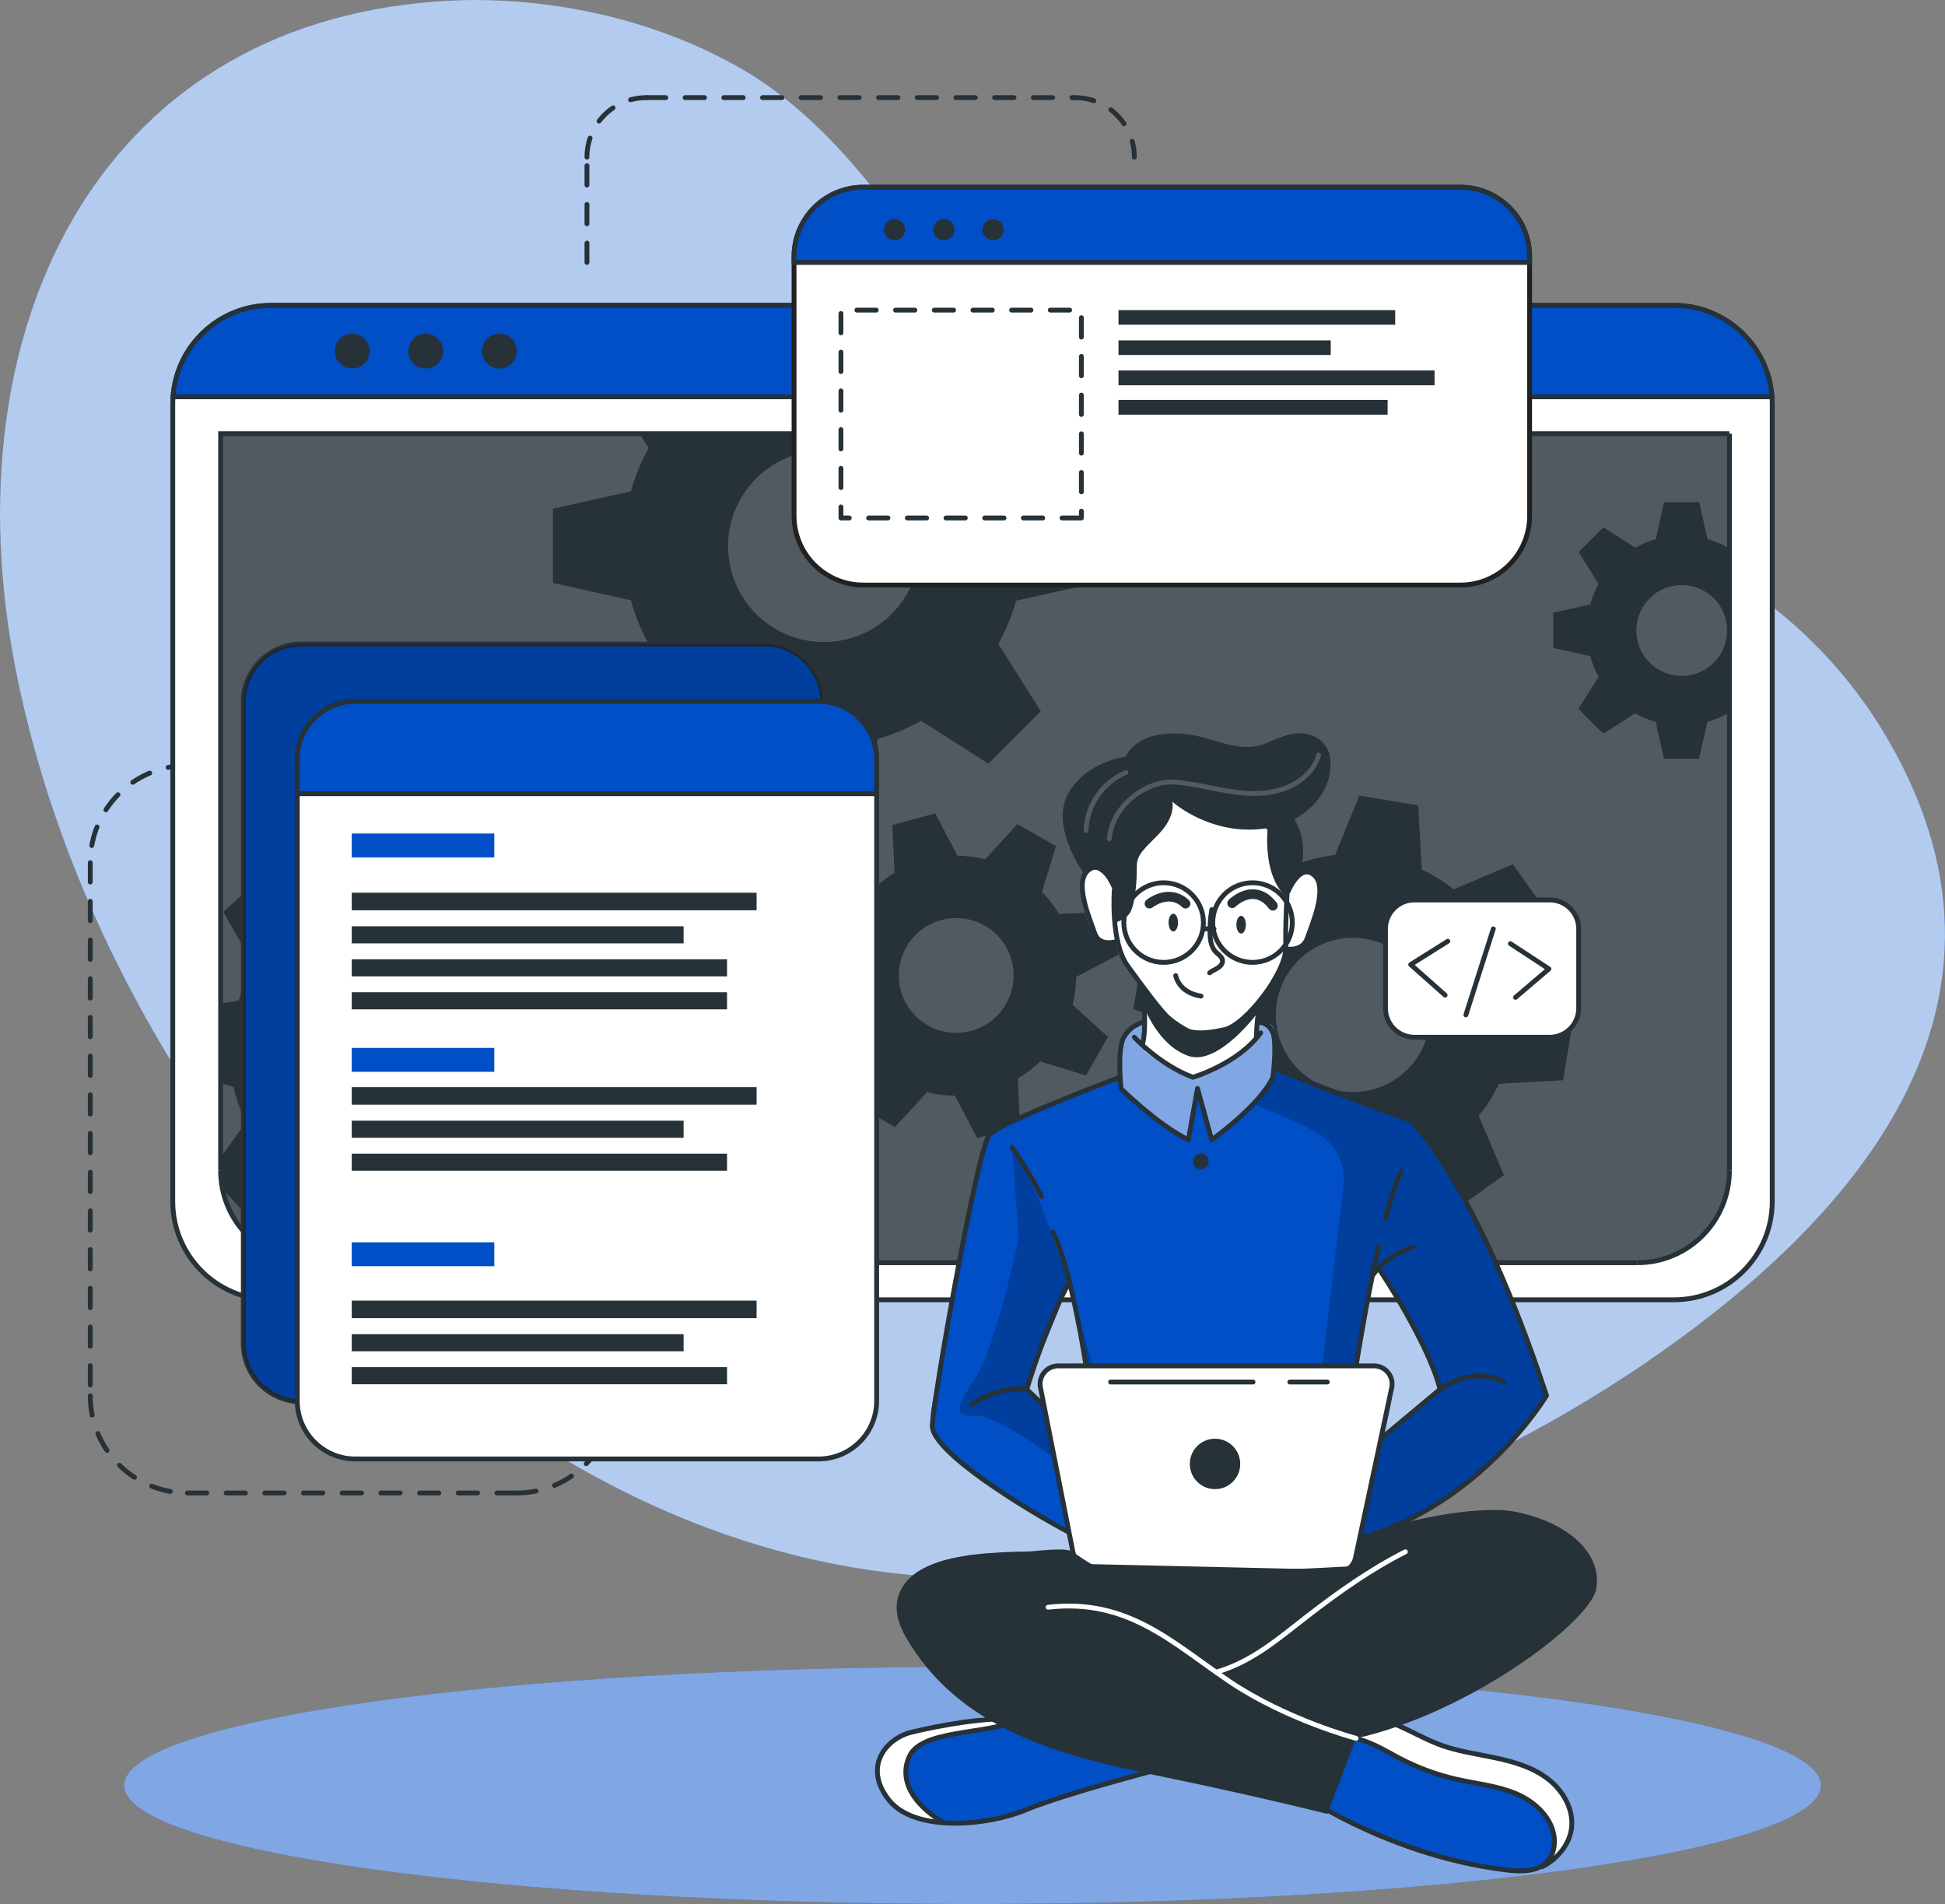 <?xml version="1.0" encoding="UTF-8"?>
<!DOCTYPE svg PUBLIC "-//W3C//DTD SVG 1.1//EN" "http://www.w3.org/Graphics/SVG/1.1/DTD/svg11.dtd">
<!-- Creator: CorelDRAW -->
<svg xmlns="http://www.w3.org/2000/svg" xml:space="preserve" width="156.505mm" height="153.188mm" version="1.1" style="shape-rendering:geometricPrecision; text-rendering:geometricPrecision; image-rendering:optimizeQuality; fill-rule:evenodd; clip-rule:evenodd"
viewBox="0 0 14826.85 14512.64"
 xmlns:xlink="http://www.w3.org/1999/xlink"
 xmlns:xodm="http://www.corel.com/coreldraw/odm/2003">
 <rect x="0" y="0" width="14826.85" height="14512.64" fill="#808080" stroke="none"/>
 <defs>
  <style type="text/css">
   <![CDATA[
    .str7 {stroke:white;stroke-width:36.87;stroke-linecap:round;stroke-linejoin:round;stroke-miterlimit:10;stroke-opacity:0.2}
    .str4 {stroke:#212121;stroke-width:36.87;stroke-miterlimit:22.926}
    .str2 {stroke:#263138;stroke-width:36.87;stroke-miterlimit:22.926}
    .str3 {stroke:#263138;stroke-width:36.87;stroke-miterlimit:10}
    .str1 {stroke:#263138;stroke-width:36.87;stroke-linejoin:round;stroke-miterlimit:22.926}
    .str5 {stroke:#263138;stroke-width:36.87;stroke-linecap:round;stroke-linejoin:round;stroke-miterlimit:10}
    .str8 {stroke:white;stroke-width:36.87;stroke-linecap:round;stroke-linejoin:round;stroke-miterlimit:10}
    .str6 {stroke:#263138;stroke-width:73.73;stroke-linecap:round;stroke-linejoin:round;stroke-miterlimit:10}
    .str0 {stroke:#263138;stroke-width:36.87;stroke-linecap:round;stroke-linejoin:round;stroke-miterlimit:10;stroke-dasharray:147.449 147.449}
    .fil2 {fill:none;fill-rule:nonzero}
    .fil8 {fill:none;fill-rule:nonzero}
    .fil5 {fill:#263138;fill-rule:nonzero}
    .fil0 {fill:#004FC6;fill-rule:nonzero}
    .fil4 {fill:white;fill-rule:nonzero}
    .fil7 {fill:black;fill-rule:nonzero;fill-opacity:0.2}
    .fil6 {fill:white;fill-rule:nonzero;fill-opacity:0.2}
    .fil3 {fill:white;fill-rule:nonzero;fill-opacity:0.502}
    .fil1 {fill:white;fill-rule:nonzero;fill-opacity:0.702}
   ]]>
  </style>
 </defs>
 <g id="Background_x0020_Simple">
  <g id="_2410863039008">
   <path class="fil0" d="M14388.29 5629.66c-1646.01,-2818.76 -6110.38,-1814.83 -7022.29,-3185.99 -466.9,-702.05 -989.26,-1515.82 -1746.91,-1939.03 -722.29,-403.44 -1559.74,-547.37 -2289.87,-493.92 -2607.18,190.83 -3712.66,2523.54 -3211.63,5085.18 668.35,3417.09 3697.5,6907.61 7296.12,6932.05 1882.09,12.78 3678.97,-660 5088.5,-1611.09 10.55,-7.11 21.06,-14.24 31.54,-21.37 1408.13,-958.49 3111.25,-2613.73 1854.53,-4765.82z"/>
   <path class="fil1" d="M14388.29 5629.66c-1646.01,-2818.76 -6110.38,-1814.83 -7022.29,-3185.99 -466.9,-702.05 -989.26,-1515.82 -1746.91,-1939.03 -722.29,-403.44 -1559.74,-547.37 -2289.87,-493.92 -2607.18,190.83 -3712.66,2523.54 -3211.63,5085.18 668.35,3417.09 3697.5,6907.61 7296.12,6932.05 1882.09,12.78 3678.97,-660 5088.5,-1611.09 10.55,-7.11 21.06,-14.24 31.54,-21.37 1408.13,-958.49 3111.25,-2613.73 1854.53,-4765.82z"/>
  </g>
 </g>
 <g id="Lines">
  <g id="_2410863041456">
   <line class="fil2 str0" x1="1611.67" y1="5834.75" x2="1428.67" y2= "5834.75" />
   <path class="fil2 str0" d="M1428.67 5834.75c-409.03,0 -740.6,331.58 -740.6,740.59"/>
   <line class="fil2 str0" x1="688.07" y1="6575.34" x2="688.07" y2= "10639.1" />
   <path class="fil2 str0" d="M688.07 10639.1c0,409.02 331.57,740.59 740.6,740.59"/>
   <line class="fil2 str0" x1="1428.67" y1="11379.69" x2="3939.7" y2= "11379.69" />
   <path class="fil2 str0" d="M3939.7 11379.69c409.01,0 740.59,-331.57 740.59,-740.59"/>
   <line class="fil2 str0" x1="4474.38" y1="2000.35" x2="4474.38" y2= "1197.63" />
   <path class="fil2 str0" d="M4474.38 1197.63c0,-250.49 203.06,-453.57 453.56,-453.57"/>
   <line class="fil2 str0" x1="4927.95" y1="744.06" x2="8193.39" y2= "744.06" />
   <path class="fil2 str0" d="M8193.39 744.06c250.5,0 453.57,203.08 453.57,453.57"/>
  </g>
 </g>
 <g id="Shadow">
  <g id="_2410863042704">
   <path class="fil0" d="M13880.79 13608.86c0,499.14 -2895.54,903.77 -6467.35,903.77 -3571.84,0 -6467.37,-404.63 -6467.37,-903.77 0,-499.13 2895.53,-903.76 6467.37,-903.76 3571.81,0 6467.35,404.62 6467.35,903.76z"/>
   <path class="fil3" d="M13880.79 13608.86c0,499.14 -2895.54,903.77 -6467.35,903.77 -3571.84,0 -6467.37,-404.63 -6467.37,-903.77 0,-499.13 2895.53,-903.76 6467.37,-903.76 3571.81,0 6467.35,404.62 6467.35,903.76z"/>
  </g>
 </g>
 <g id="Window">
  <g id="_2410863045584">
   <path class="fil4 str1" d="M13509.95 3077.41l0 6080.32c0,413.84 -335.62,749.47 -749.47,749.47l-10694.11 0c-413.84,0 -749.47,-335.63 -749.47,-749.47l0 -6080.32c0,-17.88 0.75,-35.38 2.24,-52.89 26.82,-389.27 351.27,-696.95 747.23,-696.95l10694.11 0c395.96,0 720.41,307.69 747.23,696.95 1.49,17.51 2.24,35.01 2.24,52.89z"/>
   <path class="fil5" d="M12481.07 9624.51l-10097.09 0c-387.92,0 -702.38,-314.47 -702.38,-702.39l0 -5616.71 11501.86 0 0 5616.71c0,387.92 -314.48,702.39 -702.39,702.39z"/>
   <path class="fil6" d="M13183.64 3305.37l0 5616.92c0,387.78 -311.19,702.16 -694.58,702.16l-10112.9 0c-383.37,0 -694.56,-314.39 -694.56,-702.16l0 -5616.92 11502.03 0z"/>
   <path class="fil0 str2" d="M13507.71 3024.52l-12188.57 0c26.82,-389.27 351.27,-696.95 747.23,-696.95l10694.11 0c395.96,0 720.41,307.69 747.23,696.95z"/>
   <path class="fil5" d="M2816.93 2676.04c0,73.32 -59.43,132.76 -132.75,132.76 -73.32,0 -132.76,-59.44 -132.76,-132.76 0,-73.32 59.44,-132.76 132.76,-132.76 73.32,0 132.75,59.45 132.75,132.76z"/>
   <path class="fil5" d="M3378.24 2676.04c0,73.32 -59.43,132.76 -132.76,132.76 -73.31,0 -132.76,-59.44 -132.76,-132.76 0,-73.32 59.45,-132.76 132.76,-132.76 73.33,0 132.76,59.45 132.76,132.76z"/>
   <path class="fil5" d="M3939.55 2676.04c0,73.32 -59.45,132.76 -132.76,132.76 -73.32,0 -132.76,-59.44 -132.76,-132.76 0,-73.32 59.44,-132.76 132.76,-132.76 73.32,0 132.76,59.45 132.76,132.76z"/>
   <line class="fil2 str3" x1="13183.46" y1="3305.6" x2="13183.46" y2= "8922.15" />
   <path class="fil2 str3" d="M13183.46 8922.15c0,387.78 -314.39,702.53 -702.54,702.53"/>
   <line class="fil2 str3" x1="12480.91" y1="9624.68" x2="2383.93" y2= "9624.68" />
   <path class="fil2 str3" d="M2383.93 9624.68c-341.22,0 -625.43,-243.61 -688.76,-566.2"/>
   <polyline class="fil2 str3" points="1695.17,9058.48 1694.81,9058.1 1694.81,9056.63 "/>
   <path class="fil2 str3" d="M1694.81 9056.63c-8.57,-43.58 -13.04,-88.66 -13.04,-134.48"/>
   <polyline class="fil2 str3" points="1681.78,8922.15 1681.78,3305.6 13183.46,3305.6 "/>
   <path class="fil5" d="M13172.54 4174.32c-49.17,-27.56 -101.69,-49.16 -156.08,-64.44l-62.94 -281.98 -268.2 0 -62.58 281.98c-54.75,14.91 -107.28,36.88 -156.46,64.44l-242.11 -154.95 -189.61 189.61 152.35 242.13c-27.94,49.53 -49.53,102.05 -64.44,156.44l-281.99 62.58 0 268.2 281.99 62.95c14.91,55.13 36.5,108.03 64.44,157.57l-154.95 243.62 189.6 189.61 243.62 -154.97c49.18,27.95 101.69,49.55 156.45,64.82l62.58 281.61 268.2 0 62.94 -281.61c54.39,-15.27 106.91,-37.25 156.09,-64.82l12.29 7.83 0 -1277.67 -11.18 7.07zm-352.38 977.82l0 0c-191.45,0 -346.42,-154.96 -346.42,-346.43 0,-191.09 154.96,-346.43 346.42,-346.43 191.46,0 346.43,155.33 346.43,346.43 0,191.46 -154.96,346.43 -346.43,346.43z"/>
   <path class="fil5" d="M8340.39 4445.97l0 -565.46 -594.51 -131.86c-32.41,-114.73 -77.86,-225.73 -135.97,-330.04l71.9 -113.24 -2806.04 0 69.3 110.26c-58.49,103.93 -103.94,214.56 -135.61,329.67l-594.5 132.23 0 565.46 594.5 132.6c31.67,115.84 77.12,227.61 135.61,332.27l-326.69 513.68 400.07 399.69 513.31 -326.68c104.3,58.48 214.93,104.31 330.04,136.71l131.86 593.77 565.46 0 132.98 -593.77c114.73,-32.4 224.98,-78.59 328.92,-136.71l513.66 326.68 399.7 -399.69 -324.45 -513.68c57.74,-104.3 103.56,-214.56 135.97,-329.29l594.51 -132.61zm-2059.92 447.75l0 0c-403.42,0 -730.47,-327.05 -730.47,-730.47 0,-403.42 327.05,-730.47 730.47,-730.47 403.41,0 730.47,327.05 730.47,730.47 0,403.42 -327.06,730.47 -730.47,730.47z"/>
   <path class="fil5" d="M4589.88 8328.76l23.84 -448.5 -464.88 -131.12c-21.61,-92.01 -53.64,-181.78 -95.36,-266.71l280.87 -394.48 -300.98 -334.13 -420.92 238.03c-80.47,-50.29 -166.15,-91.63 -256.28,-122.55l-80.47 -476.79 -448.48 -23.85 -129.64 466.37c-92.38,20.49 -181.78,52.52 -266.7,94.61l-394.11 -280.87 -334.51 300.99 238.41 421.29c-51.41,80.08 -92.39,165.76 -122.94,255.9l-135.95 22.35 0 607.55 98.71 27.93c20.85,92.77 52.89,182.53 95.35,267.46l-194.06 271.55 13.04 232.82 0 1.48 0.36 0.38 200.04 222.02 421.68 -238.04c80.45,51.78 166.88,93.51 257.02,124.04l76.74 457.81 0 0.37 3.72 19 448.5 23.84 11.92 -42.84 0 -0.37 117.7 -423.15c93.13,-20.86 182.53,-52.52 268.2,-94.62l393.36 280.49 334.51 -300.6 -237.66 -421.67c50.67,-80.09 91.65,-165.76 121.44,-255.54l477.54 -80.45zm-1191.25 -700.68l0 0c-214.56,-238.4 -581.85,-257.77 -820.24,-43.21 -238.4,214.56 -257.77,581.84 -43.21,820.24 214.55,238.41 581.84,257.39 820.24,42.83 238.4,-214.55 257.76,-581.47 43.21,-819.87z"/>
   <path class="fil5" d="M8176.61 7658.58c17.43,-69.42 26.45,-140.78 27.22,-212.42l322.44 -169.52 -89.09 -327.13 -363.95 17.02c-36.81,-61.36 -80.86,-118.24 -130.77,-168.96l107.85 -348.17 -293.9 -168.36 -245.87 268.3c-69.21,-16.96 -140.2,-25.84 -211.7,-26.97l-170.22 -322.69 -326.66 88.88 17.24 364.43c-61.35,36.81 -118.24,80.85 -169.31,130.62l-348.3 -107.49 -168.57 293.42 269.72 245.21c-17.43,69.42 -26.31,140.43 -26.62,211.83l-323.04 170.1 89.09 327.14 364.44 -17.24c36.33,61.58 80.02,118.34 130.28,169.19l-108.38 346.38 293.91 168.36 244.61 -265.98c69.41,17.44 140.42,26.33 212.18,26.75l169.74 322.92 326.66 -88.89 -14.33 -311.28 -2.43 -53.36c62.05,-36.57 119.28,-80.48 170.96,-130.81l348.04 108.19 143.82 -251.37 24.54 -42.54 -269.59 -245.56zm-772.36 198.72l0 0c-233.39,63.52 -473.88,-74.26 -537.18,-307.2 -63.52,-233.39 74.27,-473.88 307.19,-537.18 233.4,-63.51 473.89,74.27 537.18,307.2 63.52,233.39 -74.26,473.89 -307.19,537.18z"/>
   <path class="fil5" d="M11915.28 8233.92l74.49 -448.87 -454.45 -182.89c-10.43,-95.73 -32.41,-189.61 -65.18,-280.12l327.04 -364.3 -264.84 -370.25 -451.1 191.45c-74.87,-59.98 -156.45,-110.63 -243.62,-151.24l-26.44 -489.46 -449.24 -74.12 -184.02 452.58c-95.35,11.18 -188.85,33.16 -278.99,65.57l-365.43 -327.06 -369.89 264.86 191.84 450.72c-52.89,66.3 -98.72,137.07 -136.71,212.32 -5.22,10.42 -10.44,20.86 -15.28,31.28l-489.09 27.2 -74.49 448.49 73.75 29.79 380.69 153.47c10.43,94.98 32.03,188.86 65.18,279.01l-327.04 365.42 264.84 369.88 451.1 -192.2c74.5,60.72 156.45,111.75 243.24,152.35l25.33 487.23 448.87 74.13 183.65 -449.23c95.72,-10.43 189.6,-32.41 279.75,-65.56l364.67 327.42 370.26 -265.22 -191.83 -451.1c61.09,-74.87 112.86,-157.2 153.84,-244.73l489.09 -26.82zm-1259.43 -20.11l0 0c-264.11,188.86 -631.39,128.13 -820.24,-135.96 -189.23,-263.73 -128.14,-631.02 135.59,-819.88 264.11,-189.24 631.39,-128.14 820.25,135.58 189.24,264.11 128.13,631.4 -135.6,820.25z"/>
  </g>
 </g>
 <g id="Graphics">
  <g id="_2410863052064">
   <g>
    <path class="fil0 str2" d="M5828.89 10684.05l-3531.4 0c-244.49,0 -442.7,-198.2 -442.7,-442.7l0 -4889.45c0,-244.49 198.21,-442.7 442.7,-442.7l3531.4 0c244.49,0 442.7,198.21 442.7,442.7l0 4889.45c0,244.5 -198.21,442.7 -442.7,442.7z"/>
    <path class="fil7" d="M5828.89 10684.05l-3531.4 0c-244.49,0 -442.7,-198.2 -442.7,-442.7l0 -4889.45c0,-244.49 198.21,-442.7 442.7,-442.7l3531.4 0c244.49,0 442.7,198.21 442.7,442.7l0 4889.45c0,244.5 -198.21,442.7 -442.7,442.7z"/>
    <g>
     <path class="fil4 str1" d="M6682.75 5788.07l0 4889.44c0,244.73 -198.17,442.9 -442.91,442.9l-3531.3 0c-244.36,0 -442.53,-198.16 -442.53,-442.9l0 -4889.44c0,-244.36 198.17,-442.53 442.53,-442.53l3531.3 0c244.73,0 442.91,198.17 442.91,442.53z"/>
     <path class="fil0 str2" d="M6682.75 5788.07l0 261.86 -4416.74 0 0 -261.86c0,-244.36 198.17,-442.53 442.53,-442.53l3531.3 0c244.73,0 442.91,198.17 442.91,442.53z"/>
     <polygon class="fil0" points="3767.98,6535.5 2681.36,6535.5 2681.36,6353.25 3767.98,6353.25 "/>
     <polygon class="fil0" points="3767.98,8169.5 2681.36,8169.5 2681.36,7987.24 3767.98,7987.24 "/>
     <polygon class="fil0" points="3767.98,9651.24 2681.36,9651.24 2681.36,9468.99 3767.98,9468.99 "/>
     <g>
      <polygon class="fil5" points="5767.51,6938.16 2681.36,6938.16 2681.36,6804.48 5767.51,6804.48 "/>
      <polygon class="fil5" points="5211.03,7190.6 2681.36,7190.6 2681.36,7060.34 5211.03,7060.34 "/>
      <polygon class="fil5" points="5542.31,7442.11 2681.36,7442.11 2681.36,7311.86 5542.31,7311.86 "/>
      <polygon class="fil5" points="5542.31,7693.42 2681.36,7693.42 2681.36,7563.15 5542.31,7563.15 "/>
     </g>
     <g>
      <polygon class="fil5" points="5767.51,8419.9 2681.36,8419.9 2681.36,8286.22 5767.51,8286.22 "/>
      <polygon class="fil5" points="5211.03,8672.35 2681.36,8672.35 2681.36,8542.09 5211.03,8542.09 "/>
      <polygon class="fil5" points="5542.31,8923.87 2681.36,8923.87 2681.36,8793.6 5542.31,8793.6 "/>
     </g>
     <g>
      <polygon class="fil5" points="5767.51,10047.08 2681.36,10047.08 2681.36,9913.39 5767.51,9913.39 "/>
      <polygon class="fil5" points="5211.03,10299.52 2681.36,10299.52 2681.36,10169.26 5211.03,10169.26 "/>
      <polygon class="fil5" points="5542.31,10551.04 2681.36,10551.04 2681.36,10420.78 5542.31,10420.78 "/>
     </g>
    </g>
   </g>
   <g>
    <path class="fil4 str4" d="M11660.3 1955.27l0 1976.12c0,291.67 -236.16,527.83 -527.84,527.83l-4551.57 0c-291.3,0 -527.83,-236.16 -527.83,-527.83l0 -1976.12c0,-291.66 236.53,-528.2 527.83,-528.2l4551.57 0c291.68,0 527.84,236.54 527.84,528.2z"/>
    <path class="fil0 str2" d="M11660.3 1955.27l0 45.08 -5607.23 0 0 -45.08c0,-291.66 236.53,-528.2 527.83,-528.2l4551.57 0c291.68,0 527.84,236.54 527.84,528.2z"/>
    <path class="fil5" d="M6876.82 1808.14c-31.59,31.57 -82.77,31.57 -114.34,0 -31.59,-31.57 -31.59,-82.76 0,-114.34 31.57,-31.58 82.75,-31.58 114.34,0 31.57,31.58 31.57,82.77 0,114.34z"/>
    <path class="fil5" d="M7252.32 1808.14c-31.58,31.57 -82.77,31.57 -114.34,0 -31.57,-31.57 -31.57,-82.76 0,-114.34 31.57,-31.58 82.76,-31.58 114.34,0 31.57,31.58 31.57,82.77 0,114.34z"/>
    <path class="fil5" d="M7627.81 1808.14c-31.58,31.57 -82.75,31.57 -114.34,0 -31.57,-31.57 -31.57,-82.76 0,-114.34 31.59,-31.58 82.76,-31.58 114.34,0 31.58,31.58 31.58,82.77 0,114.34z"/>
    <polygon class="fil2 str0" points="8243.49,3948.08 6410.6,3948.08 6410.6,2363.74 8243.49,2363.74 "/>
    <g>
     <polygon class="fil5" points="10635.69,2475 8526.27,2475 8526.27,2363.74 10635.69,2363.74 "/>
     <polygon class="fil5" points="10144.32,2705.74 8526.27,2705.74 8526.27,2594.47 10144.32,2594.47 "/>
     <polygon class="fil5" points="10935.74,2936.49 8526.27,2936.49 8526.27,2823.9 10935.74,2823.9 "/>
     <polygon class="fil5" points="10577.98,3160.62 8526.27,3160.62 8526.27,3048.05 10577.98,3048.05 "/>
    </g>
   </g>
  </g>
 </g>
 <g id="Character">
  <g id="_2411030348864">
   <path class="fil0" d="M8995.92 13442.28c0,0 -979.31,280.87 -1116.01,329.3 -124.42,43.95 -461.52,162.04 -714.44,125.54 -24.96,-3.73 -49.18,-8.95 -72.28,-15.65 -256.27,-76.37 -371.38,-147.52 -404.91,-308.81 -33.9,-161.66 93.88,-279.75 216.8,-355.74 122.93,-75.98 789.69,-155.33 789.69,-155.33l160.93 47.31 0.37 0 1139.85 333.38z"/>
   <path class="fil4" d="M7165.46 13897.11c-24.96,-3.73 -49.18,-8.95 -72.28,-15.65 -256.27,-76.37 -371.38,-147.52 -404.91,-308.81 -33.9,-161.66 93.88,-279.75 216.8,-355.74 122.93,-75.98 789.69,-155.33 789.69,-155.33l160.93 47.31c-145.65,67.06 -688.75,104.3 -807.2,172.47 -118.47,68.16 -175.83,196.67 -105.79,370.26 37.25,92.38 137.08,181.78 222.76,245.48z"/>
   <path class="fil2 str5" d="M8848.57 13482.22c0,0 -735.46,190.56 -1027.08,312.52 -291.62,121.96 -848.06,175.32 -1046.25,-76.23 -198.18,-251.55 -22.86,-467.94 175.33,-516.01 198.19,-48.07 598.95,-124.29 817.8,-93.8"/>
   <path class="fil2 str5" d="M7180.21 13883.72c0,0 -374.2,-205.16 -249.94,-492.77 91.7,-212.23 590.9,-166.23 838.09,-282.24"/>
   <path class="fil0" d="M11978.52 13942.55c-10.06,100.2 -45.44,196.31 -146.76,255.91 -67.42,39.86 -163.53,63.69 -300.99,62.2 -343.43,-4.46 -988.98,-249.95 -988.98,-249.95l-604.58 -334.12 314.4 -497.66 86.05 -136.34 222.38 49.92c0,0 184.02,104.3 369.16,187.36 185.13,83.07 634.36,100.57 792.68,228.71 158.32,127.77 273.78,267.08 256.64,433.96z"/>
   <path class="fil4" d="M11978.52 13942.55c-10.06,100.2 -45.44,196.31 -146.76,255.91 18.99,-77.86 34.65,-185.51 -17.14,-301.73 -67.05,-151.61 -287.2,-285.33 -576.26,-307.68 -288.68,-22.36 -510.33,-157.57 -626.18,-217.92 -90.51,-46.93 -281.23,-149.37 -360.58,-192.2l86.05 -136.34 222.38 49.92c0,0 184.02,104.3 369.16,187.36 185.13,83.07 634.36,100.57 792.68,228.71 158.32,127.77 273.78,267.08 256.64,433.96z"/>
   <path class="fil2 str5" d="M10071.21 13770.26c430.36,246.55 922.6,424.07 1415.02,483.39 109.93,13.23 237.91,15.07 311.6,-67.58 41.06,-46.07 56.06,-111.25 50.77,-172.73 -13.34,-155.19 -143.81,-278.27 -286.92,-339.78 -143.11,-61.5 -301.16,-76.2 -453.16,-110.27 -151.35,-33.93 -298.24,-87.67 -435.77,-159.41 -109.25,-57.01 -215.04,-126.26 -335.62,-151.79 -120.57,-25.52 -264.2,5.44 -328.5,110.58"/>
   <path class="fil2 str5" d="M11757.48 14228.19c111.27,-57.11 202.62,-161.96 221.15,-285.66 21.92,-146.28 -61.38,-293.33 -178.79,-383.33 -117.4,-89.99 -264.06,-132.22 -408.9,-162.34 -144.82,-30.1 -292.94,-50.33 -430.73,-104.16 -211.84,-82.75 -420.76,-246.25 -640.59,-187.93"/>
   <path class="fil0" d="M10753.37 8539.06l-1022.89 -389.26 -12.67 -4.84c0,0 3.73,-27.2 6.72,-66.69 6.32,-81.57 9.67,-214.56 -28.7,-259.63 -56.98,-66.68 -218.65,-10.8 -376.22,-83.08 -157.57,-72.26 -449.23,56.99 -449.23,56.99 0,0 -210.47,-38.74 -303.22,113.24 -47.31,122.55 -30.92,305.08 -30.92,305.08 0,0 -6.7,2.61 -19.36,7.08 -121.8,45.45 -784.85,295.02 -925.29,395.22 -154.96,109.89 -326.3,1236.71 -381.43,1567.48 -55.14,331.15 -153.1,629.15 -103.19,743.15 49.55,113.61 762.13,662.3 1171.88,803.86 409.75,141.92 1863.62,100.2 1863.62,100.2 0,0 23.84,-6.34 65.94,-19.75 245.84,-78.96 1118.24,-404.16 1580.88,-1171.13 0,0 -448.11,-1469.89 -1035.92,-2097.93zm-2763.58 1895.29l0 0c-75.24,53.27 -35.01,260.01 -35.01,260.01l-128.14 -112.88 321.47 -790.43 137.08 606.79c0,0 -220.15,-16.39 -295.4,36.51zm2571.75 502.14l0 0c-35.39,18.25 101.69,-361.71 36.5,-447.75 -65.18,-86.43 -260.38,-77.86 -260.38,-77.86l16.76 -103.94c2.24,-11.54 115.85,-594.13 115.85,-594.13l38.36 -45.82c0,0 397.84,682.05 468.98,922.31 0,0 -433.58,347.17 -416.08,347.17z"/>
   <path class="fil4" d="M8822.08 6073.66l-527.92 560.5c0,0 -72.82,64.36 -43.87,226.96 28.93,162.59 96.31,302.26 147.22,313.09 50.89,10.84 122.24,10.94 122.24,10.94 0,0 113.14,245.18 193.25,341.54 0,0 27.93,378.43 13.05,483.49 0,0 189.65,165.69 368.31,186.75 178.66,21.06 454.69,-252.65 454.69,-252.65l68.41 -335.08c0,0 161.95,-245.84 173,-311.29 11.06,-65.46 85.08,-48.68 121.46,-80.94 36.38,-32.28 120.6,-176.68 134.5,-313.11 13.9,-136.44 14.88,-293.15 -143.6,-247.12 -137.32,-36.9 -51.37,-327.21 -51.37,-327.21l-241.31 -212.91 -788.07 -42.95z"/>
   <path class="fil3" d="M9730.48 8149.8c-8.19,21.6 -17.14,42.09 -27.2,61.09 -87.15,164.26 -466.73,477.17 -466.73,477.17l-114.73 -352.75 -62.96 352.75c-126.64,-55.14 -512.93,-390 -512.93,-390 0,0 -13.04,-31.29 -29.06,-80.09 12.67,-4.47 19.36,-7.08 19.36,-7.08 0,0 -16.39,-182.53 30.92,-305.08 92.75,-151.98 303.22,-113.24 303.22,-113.24 0,0 291.67,-129.25 449.23,-56.99 157.57,72.28 319.24,16.4 376.22,83.08 56.99,66.68 21.98,326.31 21.98,326.31l12.67 4.84z"/>
   <path class="fil7" d="M10753.37 8539.06l-1022.89 -389.26 -12.67 -4.84c0,0 3.73,-27.2 6.72,-66.69l-21.25 132.61 -151.23 205.62c0,0 255.77,92.27 471.99,208.03 150.32,80.48 236.65,244.14 216.85,413.49l-188.57 1612.36 -77.1 915.61 233.19 242.12c245.84,-78.96 1118.24,-404.16 1580.88,-1171.13 0,0 -448.11,-1469.89 -1035.92,-2097.93zm-191.83 2397.42l0 0c-35.39,18.25 101.69,-361.71 36.5,-447.75 -65.18,-86.43 -260.38,-77.86 -260.38,-77.86l16.76 -103.94c2.24,-11.54 115.85,-594.13 115.85,-594.13l38.36 -45.82c0,0 397.84,682.05 468.98,922.31 0,0 -433.58,347.17 -416.08,347.17z"/>
   <path class="fil7" d="M8354.47 10488.73l-159.06 -531.56c0,0 -285.17,-972.65 -480.73,-1212.54l51.41 684.04c0,0 -167.8,817.18 -323.12,1060.06 -155.33,242.5 -188.85,303.22 0,303.22 189.22,0 648.14,366.17 648.14,366.17l-35.38 -305.45 298.74 -363.93zm-399.7 205.62l0 0 -128.14 -112.88 321.47 -790.43 137.08 606.79c0,0 -220.15,-16.39 -295.4,36.51 -75.24,53.27 -35.01,260.01 -35.01,260.01z"/>
   <path class="fil2 str5" d="M8712.99 7526.7c0,0 29.37,286.62 0,417.58"/>
   <path class="fil2 str5" d="M9578.25 7905.87c0,0 -1.67,-139.63 31.9,-273.84"/>
   <path class="fil2 str5" d="M9655.03 6287.36c0,0 173.42,217.87 164.52,382.39 -8.9,164.52 -22.23,360.16 -17.79,551.35 4.45,191.21 -306.81,591.39 -466.87,626.95 -160.08,35.57 -297.92,44.47 -400.18,-57.8 -102.26,-102.26 -204.54,-244.55 -337.94,-426.86 -133.39,-182.3 -102.26,-582.48 -102.26,-582.48"/>
   <path class="fil2 str5" d="M9237.63 6933.4c-10.59,59.75 -15.14,120.57 -13.52,181.23 1.35,50.8 8.89,105.68 44.48,141.95 19.17,19.54 47.01,35.18 50.65,62.31 3.23,24.06 -15.17,45.92 -35.62,59.01 -20.44,13.11 -44.19,21.2 -62.52,37.15"/>
   <path class="fil2 str5" d="M8962.25 7436.19c0,0 20.06,129.25 193.37,156.29"/>
   <path class="fil5" d="M8980.29 7031.94c0,37.35 -16.15,67.62 -36.07,67.62 -19.92,0 -36.07,-30.28 -36.07,-67.62 0,-37.35 16.14,-67.61 36.07,-67.61 19.91,0 36.07,30.27 36.07,67.61z"/>
   <path class="fil5" d="M9497.25 7048.2c0,37.34 -16.15,67.61 -36.07,67.61 -19.92,0 -36.07,-30.28 -36.07,-67.61 0,-37.35 16.14,-67.62 36.07,-67.62 19.91,0 36.07,30.28 36.07,67.62z"/>
   <path class="fil2 str6" d="M9392.95 6884.47c0,0 168.09,-168.09 310.32,19.39"/>
   <path class="fil2 str6" d="M9037.38 6887.69c0,0 -106.67,-119.6 -274.76,0"/>
   <path class="fil5" d="M8726.05 7684.2c0,0 102.94,283.8 332.88,364.28 229.96,80.48 535.27,-337.22 535.27,-337.22l-15.96 -54.32c0,0 -200.06,259.92 -422.61,215.6 -222.55,-44.33 -442.62,-345.85 -442.62,-345.85l13.05 157.5z"/>
   <path class="fil2 str5" d="M8519.74 7174.22c0,0 -137.07,48.41 -173.51,-58.41 -36.45,-106.79 -161.39,-387.93 -52.08,-481.64 109.35,-93.7 197.21,123.74 197.21,123.74"/>
   <path class="fil2 str5" d="M9801.52 7232.45c0,0 127.39,25.62 163.84,-81.18 36.45,-106.8 161.39,-387.93 52.06,-481.64 -109.33,-93.71 -197.2,123.73 -197.2,123.73"/>
   <path class="fil5" d="M8491.36 7031.94c37.97,-1.72 100.27,-38.74 120.28,-71.05 20,-32.32 28.46,-70.33 34.95,-107.79 12.43,-71.72 18.81,-144.48 19.06,-217.27 0.09,-28.45 -0.66,-57.46 7.64,-84.67 8.65,-28.32 26.6,-52.84 45.83,-75.37 47.84,-56.05 105.43,-103.42 150.92,-161.41 45.49,-57.99 78.91,-131.4 66.62,-204.06 0,0 310.83,284.14 758.9,196.27 241.22,-47.3 472.75,-259.01 444.55,-525.05 -10.01,-94.71 -79.61,-162.78 -169.96,-185.25 -119.25,-29.64 -226.4,33.92 -334.42,74.65 -196.96,74.28 -389.67,-53.28 -588.67,-74.67 -170.17,-18.3 -379.06,2.8 -467.69,172 0,0 -305.68,35.91 -439.58,286.97 -133.89,251.06 120.63,598.64 120.63,598.64 0,0 102.45,-124.01 234.1,127.04l-3.15 251.03z"/>
   <path class="fil5" d="M9674.29 6223.15c0,0 -79.05,411.93 127.22,611.4 0,0 45.14,-123.83 90.9,-154.04 0,0 114.8,-217.65 -36.13,-457.35 -150.92,-239.7 -181.99,0 -181.99,0z"/>
   <path class="fil8 str7" d="M10052.14 5754.38c-30.52,113.51 -126.51,201.35 -235.38,245.69 -286.35,116.65 -564.46,-12.7 -851.18,-38.05 -234.32,-20.71 -492.62,190.4 -508.99,430.94"/>
   <path class="fil8 str7" d="M8278.77 6329.53c4.3,-189.39 129.43,-370.61 305,-441.75"/>
   <path class="fil2 str5" d="M8646.96 7905.87c0,0 188.66,207.89 445.93,305.07 0,0 342.79,-99.41 517.26,-338.4"/>
   <path class="fil2 str5" d="M9173.76 7031.94c0,167.53 -135.81,303.34 -303.33,303.34 -167.53,0 -303.34,-135.81 -303.34,-303.34 0,-167.52 135.81,-303.33 303.34,-303.33 167.52,0 303.33,135.81 303.33,303.33z"/>
   <path class="fil2 str5" d="M9851.45 7031.94c0,167.53 -135.81,303.34 -303.34,303.34 -167.52,0 -303.33,-135.81 -303.33,-303.34 0,-167.52 135.81,-303.33 303.33,-303.33 167.53,0 303.34,135.81 303.34,303.33z"/>
   <path class="fil2 str5" d="M8712.99 7792.74c0,0 -92.22,18.67 -145.9,113.14 -53.69,94.47 -21.3,392.02 -21.3,392.02 0,0 277.13,274.29 513.13,389.99"/>
   <polyline class="fil2 str5" points="9058.93,8687.88 9128.56,8296.38 9236.62,8687.88 "/>
   <path class="fil2 str5" d="M9236.62 8687.88c0,0 365.47,-258.46 466.66,-476.94 0,0 33.01,-254.73 0,-338.4 -33,-83.68 -109.08,-79.81 -109.08,-79.81"/>
   <path class="fil2 str5" d="M8278.77 10410.97c0,0 -108.2,-725.85 -252.39,-1022.01"/>
   <path class="fil2 str5" d="M7714.67 8744.63c0,0 136.94,191.97 224.2,375.19"/>
   <path class="fil2 str5" d="M10561.57 9286.53c38.11,-144.63 78.62,-271.49 119.14,-354.31"/>
   <path class="fil2 str5" d="M10337.63 10410.97c0,0 78.16,-497.61 171.16,-907.72"/>
   <path class="fil2 str5" d="M10470.16 9712.65c74.43,-99.36 182.36,-173.17 301.96,-206.48"/>
   <path class="fil2 str5" d="M9717.95 8144.93c0,0 629.4,251.39 1035.59,394.18 0,0 499.77,470 1035.6,2097.91 0,0 -491.17,825.98 -1425.06,1090.78"/>
   <line class="fil2 str5" x1="10526.31" y1="10966.04" x2="10977.54" y2= "10589.29" />
   <path class="fil2 str5" d="M10977.54 10589.29c0,0 238.71,-181.42 486.95,-57.29"/>
   <path class="fil2 str5" d="M10508.79 9667.1c0,0 373.27,549.8 468.75,922.18"/>
   <line class="fil2 str5" x1="7958.84" y1="10715.19" x2="7826.77" y2= "10589.29" />
   <path class="fil2 str5" d="M7826.77 10589.29c0,0 -196.02,-34.26 -417.96,114.53"/>
   <path class="fil2 str5" d="M7826.77 10589.29c0,0 164.02,-538.76 325.8,-816.89"/>
   <path class="fil2 str5" d="M8536.1 8210.94c0,0 -905.36,339.71 -994.14,438.63 -88.77,98.94 -426.13,1999 -435.01,2216.43 -7.94,194.36 697.26,631.1 1045.62,815.19"/>
   <path class="fil4 str1" d="M11813.79 7905.87l-1031.66 0c-121.81,0 -220.56,-98.75 -220.56,-220.57l0 -605.23c0,-121.79 98.74,-220.55 220.56,-220.55l1031.66 0c121.82,0 220.58,98.75 220.58,220.55l0 605.23c0,121.81 -98.75,220.57 -220.58,220.57z"/>
   <polyline class="fil2 str5" points="11036.75,7174.22 10753.54,7352.01 11016.35,7585.1 "/>
   <polyline class="fil2 str5" points="11552.82,7602.05 11807.32,7385.14 11513.54,7192.53 "/>
   <line class="fil2 str5" x1="11174.44" y1="7735.49" x2="11383.51" y2= "7079.94" />
   <path class="fil5" d="M9213.14 8852.86c0,32.87 -26.66,59.53 -59.54,59.53 -32.89,0 -59.55,-26.66 -59.55,-59.53 0,-32.89 26.66,-59.55 59.55,-59.55 32.88,0 59.54,26.66 59.54,59.55z"/>
   <g>
    <path class="fil5" d="M10260.76 12034.5l-2060.46 0c-26.68,0 -48.32,-21.63 -48.32,-48.3 0,-26.68 21.64,-48.32 48.32,-48.32l2060.46 0c26.68,0 48.31,21.64 48.31,48.32 0,26.67 -21.63,48.3 -48.31,48.3z"/>
    <path class="fil4 str1" d="M10332.89 11874.37l276.11 -1296.67c18.28,-85.85 -47.18,-166.73 -134.95,-166.73l-2407.39 0c-86.94,0 -152.21,79.44 -135.37,164.73l247.55 1253.52c12.54,63.48 67.52,109.72 132.22,111.21l1883.71 43.15c66.31,1.51 124.31,-44.35 138.13,-109.21z"/>
    <path class="fil5" d="M9454.34 11158.23c0,106.14 -86.04,192.2 -192.18,192.2 -106.15,0 -192.2,-86.06 -192.2,-192.2 0,-106.14 86.05,-192.19 192.2,-192.19 106.14,0 192.18,86.05 192.18,192.19z"/>
    <line class="fil2 str5" x1="9832.09" y1="10534.03" x2="10118.12" y2= "10534.03" />
    <line class="fil2 str5" x1="8466.19" y1="10534.03" x2="9551.9" y2= "10534.03" />
   </g>
   <path class="fil5" d="M10337.63 13249.98l-219.51 576.02c0,0 -559.61,-141.06 -1276.7,-288.01 -749.8,-153.64 -1532.9,-352.56 -1939.12,-1065.21 -49.52,-86.89 -82.47,-189.54 -59.3,-286.84 58.64,-246.17 378.86,-312.98 589.93,-337.62 132.48,-15.47 266.21,-20.59 399.51,-22.45 67.95,-0.96 292.15,-36.57 346.4,3.34 0.01,0.01 140.7,103.52 260.57,154.4 119.86,50.88 1869.67,-45.73 1869.67,-45.73 0,0 52.03,-109.85 55.01,-210.09 275.06,-139.78 912,-258.22 1181.11,-205.89 423.2,82.29 670.07,329.16 623.05,587.79 -47.03,258.61 -980.96,952.2 -1830.62,1140.29z"/>
   <path class="fil2 str8" d="M10337.63 13249.98c0,0 -532.26,-141.06 -967.22,-434.96 -434.96,-293.88 -774.77,-634.81 -1380.74,-564.26"/>
   <path class="fil2 str8" d="M9270.36 12745.69c274.73,-79.06 476.38,-256.75 696.83,-427.42 233.51,-180.8 480.45,-355.87 746.03,-490.24"/>
   <line class="fil2 str5" x1="9173.76" y1="7079.94" x2="9254.36" y2= "7079.94" />
  </g>
 </g>
</svg>
